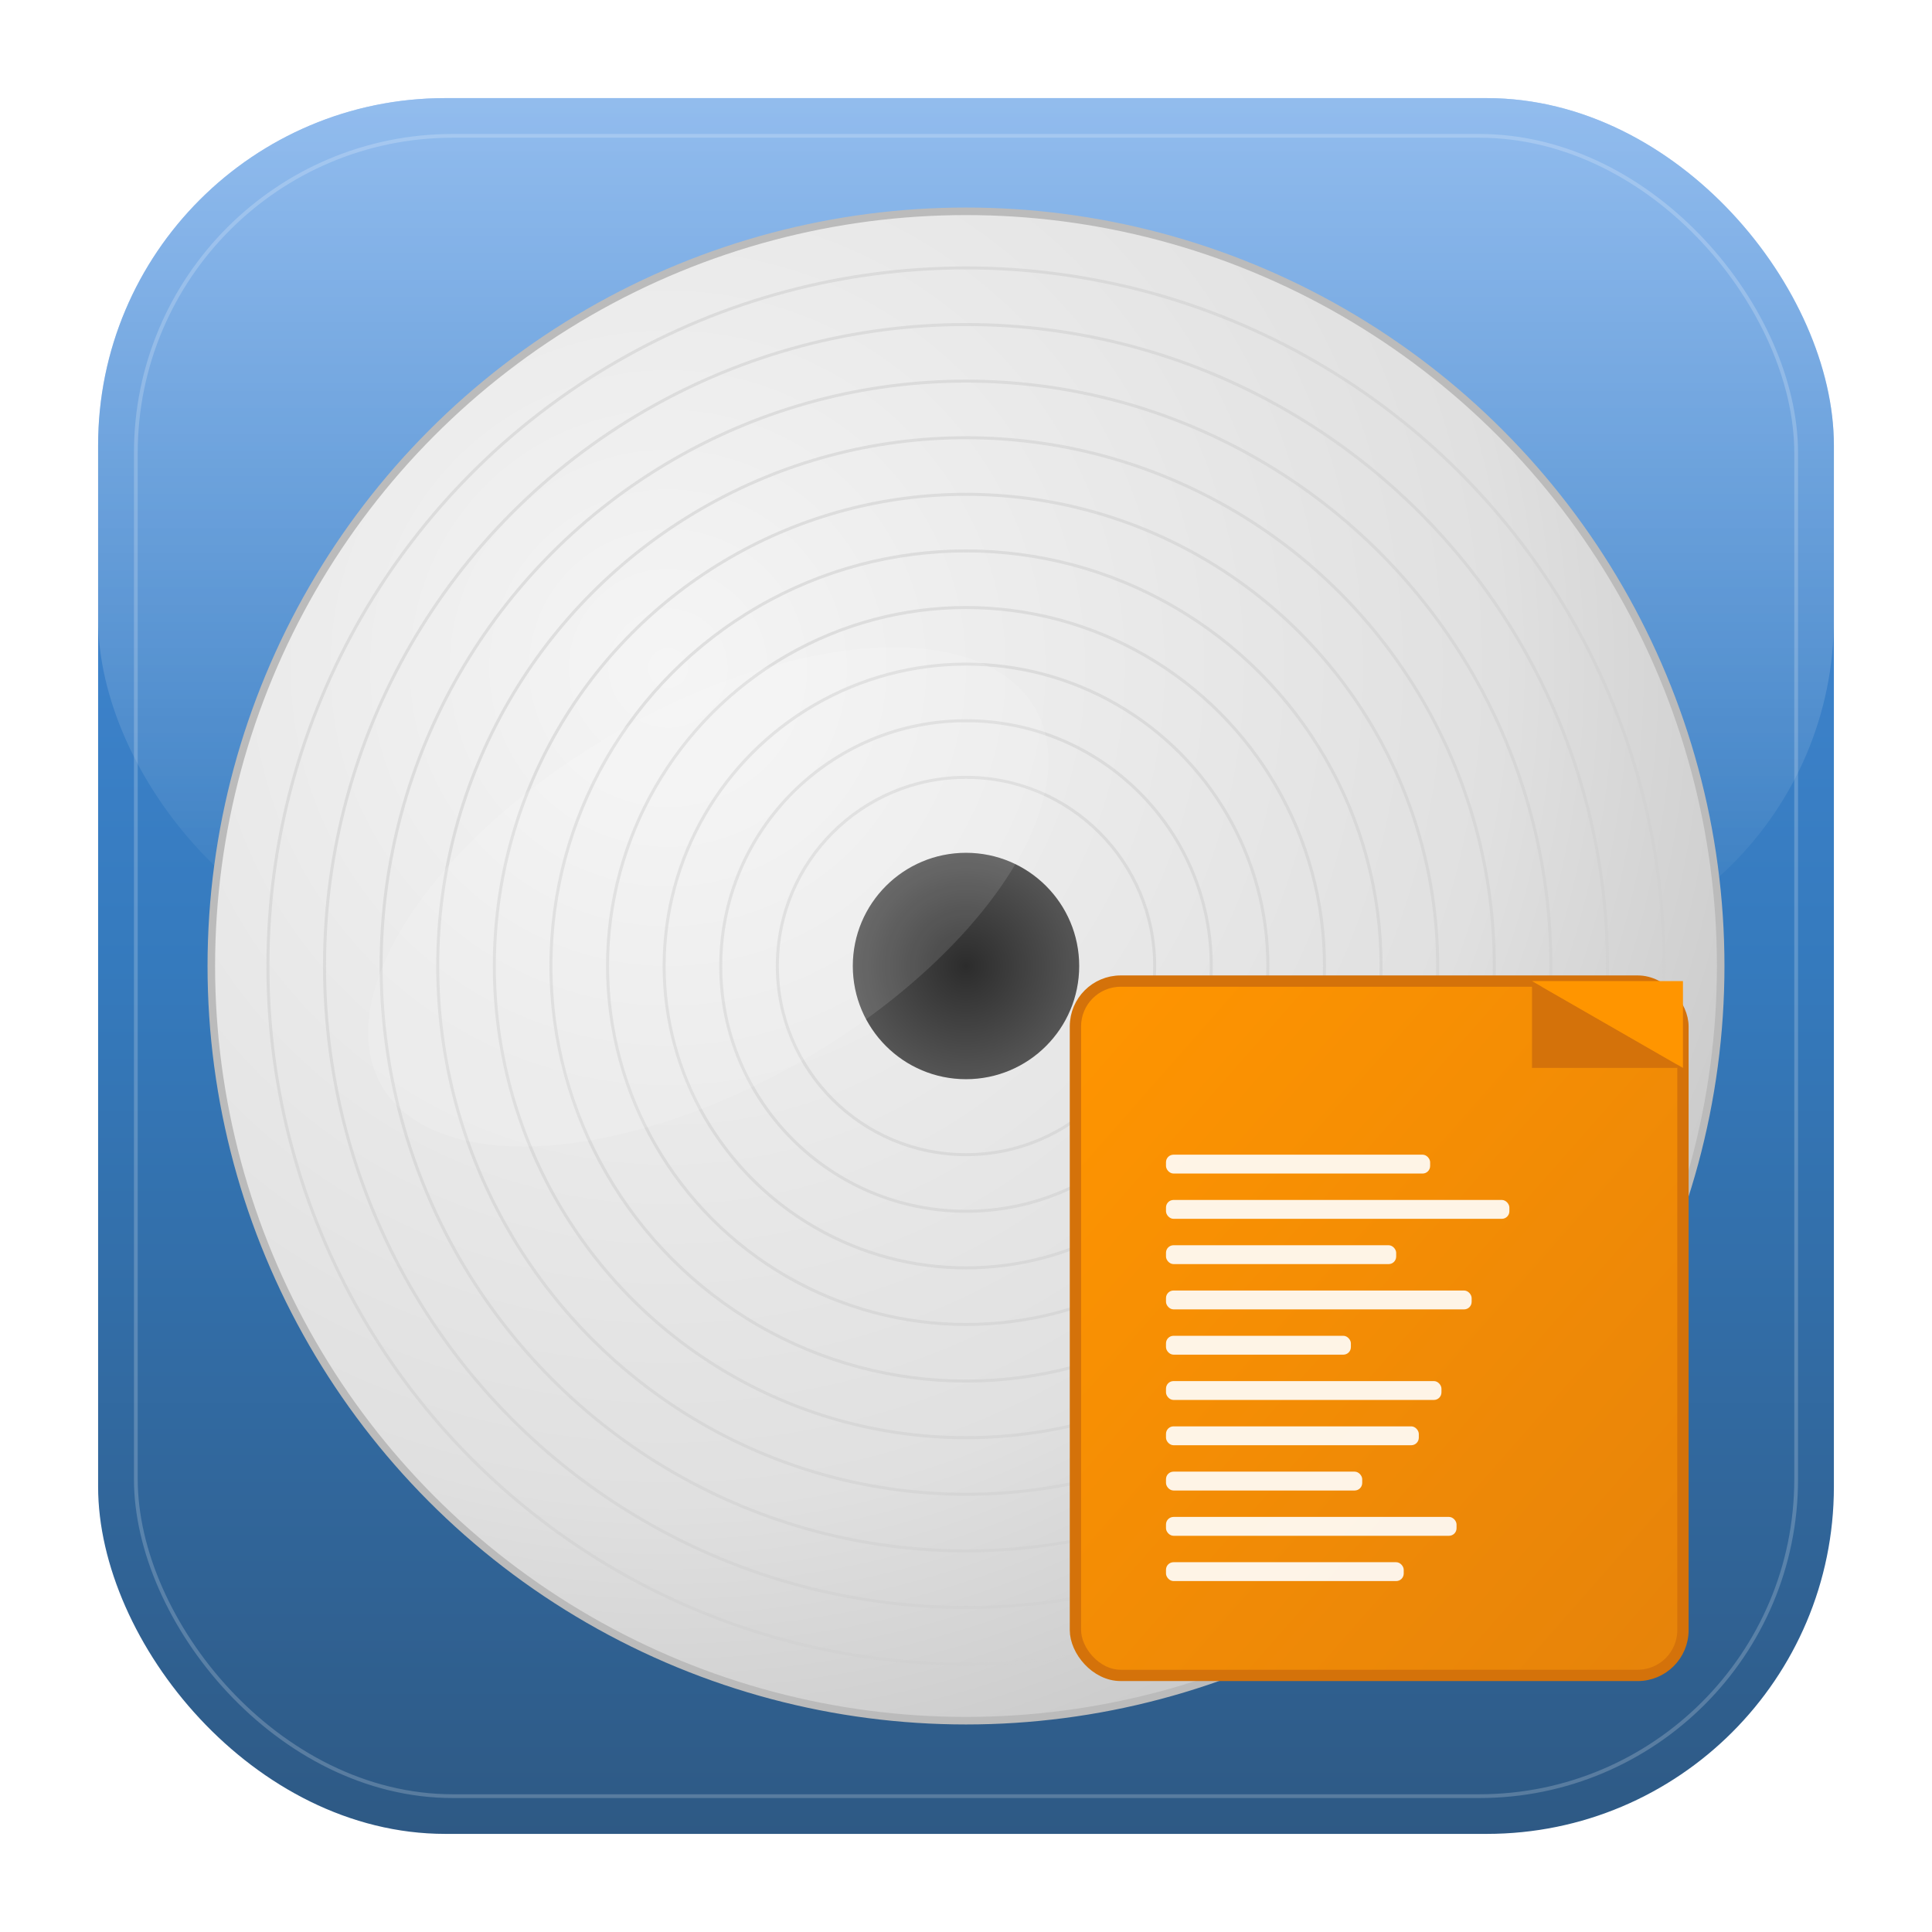 <?xml version="1.0" encoding="UTF-8"?>
<svg width="512" height="512" viewBox="0 0 512 512" xmlns="http://www.w3.org/2000/svg">
  <defs>
    <!-- Blue button background gradient -->
    <linearGradient id="buttonGradient" x1="0%" y1="0%" x2="0%" y2="100%">
      <stop offset="0%" style="stop-color:#4A90E2;stop-opacity:1" />
      <stop offset="50%" style="stop-color:#357ABD;stop-opacity:1" />
      <stop offset="100%" style="stop-color:#2E5984;stop-opacity:1" />
    </linearGradient>
    
    <!-- Top highlight for 3D effect -->
    <linearGradient id="topHighlight" x1="0%" y1="0%" x2="0%" y2="100%">
      <stop offset="0%" style="stop-color:#ffffff;stop-opacity:0.4" />
      <stop offset="100%" style="stop-color:#ffffff;stop-opacity:0" />
    </linearGradient>
    
    <!-- DVD disc gradient -->
    <radialGradient id="discGradient" cx="0.3" cy="0.3" r="0.8">
      <stop offset="0%" style="stop-color:#f5f5f5;stop-opacity:1" />
      <stop offset="70%" style="stop-color:#e0e0e0;stop-opacity:1" />
      <stop offset="100%" style="stop-color:#c8c8c8;stop-opacity:1" />
    </radialGradient>
    
    <!-- Center hole gradient -->
    <radialGradient id="centerHole" cx="0.5" cy="0.5" r="0.5">
      <stop offset="0%" style="stop-color:#2c2c2c;stop-opacity:1" />
      <stop offset="100%" style="stop-color:#555555;stop-opacity:1" />
    </radialGradient>
    
    <!-- Orange file icon gradient -->
    <linearGradient id="fileGradient" x1="0%" y1="0%" x2="100%" y2="100%">
      <stop offset="0%" style="stop-color:#FF9500;stop-opacity:1" />
      <stop offset="100%" style="stop-color:#E6830A;stop-opacity:1" />
    </linearGradient>
    
    <!-- Shadow filters -->
    <filter id="buttonShadow" x="-20%" y="-20%" width="140%" height="140%">
      <feDropShadow dx="0" dy="8" stdDeviation="12" flood-color="#000000" flood-opacity="0.25"/>
    </filter>
    
    <filter id="discShadow" x="-50%" y="-50%" width="200%" height="200%">
      <feDropShadow dx="0" dy="2" stdDeviation="4" flood-color="#000000" flood-opacity="0.2"/>
    </filter>
    
    <filter id="fileShadow" x="-50%" y="-50%" width="200%" height="200%">
      <feDropShadow dx="1" dy="2" stdDeviation="2" flood-color="#000000" flood-opacity="0.3"/>
    </filter>
  </defs>
  
  <!-- Main button background with rounded corners -->
  <rect x="26" y="26" width="460" height="460" rx="92" ry="92" 
        fill="url(#buttonGradient)" 
        filter="url(#buttonShadow)"/>
  
  <!-- Top highlight for 3D effect -->
  <rect x="26" y="26" width="460" height="230" rx="92" ry="92" 
        fill="url(#topHighlight)"/>
  
  <!-- Inner shadow/border for depth -->
  <rect x="36" y="36" width="440" height="440" rx="84" ry="84" 
        fill="none" 
        stroke="rgba(255,255,255,0.2)" 
        stroke-width="1"/>
  
  <!-- DVD disc centered (enlarged to almost button edge) -->
  <g transform="translate(256, 256)">
    <!-- Main disc -->
    <circle cx="0" cy="0" r="200" 
            fill="url(#discGradient)" 
            stroke="#bbb" 
            stroke-width="2"
            filter="url(#discShadow)"/>
    
    <!-- Data tracks (concentric circles) -->
    <circle cx="0" cy="0" r="185" fill="none" stroke="#d0d0d0" stroke-width="0.8" opacity="0.6"/>
    <circle cx="0" cy="0" r="170" fill="none" stroke="#d0d0d0" stroke-width="0.8" opacity="0.6"/>
    <circle cx="0" cy="0" r="155" fill="none" stroke="#d0d0d0" stroke-width="0.8" opacity="0.6"/>
    <circle cx="0" cy="0" r="140" fill="none" stroke="#d0d0d0" stroke-width="0.8" opacity="0.6"/>
    <circle cx="0" cy="0" r="125" fill="none" stroke="#d0d0d0" stroke-width="0.8" opacity="0.6"/>
    <circle cx="0" cy="0" r="110" fill="none" stroke="#d0d0d0" stroke-width="0.8" opacity="0.6"/>
    <circle cx="0" cy="0" r="95" fill="none" stroke="#d0d0d0" stroke-width="0.8" opacity="0.6"/>
    <circle cx="0" cy="0" r="80" fill="none" stroke="#d0d0d0" stroke-width="0.8" opacity="0.6"/>
    <circle cx="0" cy="0" r="65" fill="none" stroke="#d0d0d0" stroke-width="0.8" opacity="0.6"/>
    <circle cx="0" cy="0" r="50" fill="none" stroke="#d0d0d0" stroke-width="0.8" opacity="0.6"/>
    
    <!-- Center hole -->
    <circle cx="0" cy="0" r="30" fill="url(#centerHole)"/>
    
    <!-- Subtle disc shine -->
    <ellipse cx="-50" cy="-50" rx="100" ry="50" 
             fill="rgba(255,255,255,0.12)" 
             transform="rotate(-30)"/>
  </g>
  
  <!-- Large file icon (repositioned so bottom-right stays inside blue button) -->
  <g transform="translate(285, 260)">
    <!-- Orange file icon (75% wider = 161px width, 184px height) -->
    <rect x="0" y="0" width="161" height="184" rx="12" ry="12" 
          fill="url(#fileGradient)" 
          stroke="#D4720A" 
          stroke-width="3"
          filter="url(#fileShadow)"/>
    
    <!-- File corner fold -->
    <path d="M 121 0 L 121 23 L 161 23 Z" fill="#D4720A"/>
    <path d="M 121 0 L 161 23 L 161 0 Z" fill="#FF9500"/>
    
    <!-- Document lines (spread across wider file) -->
    <rect x="24" y="46" width="70" height="5" rx="2" fill="white" opacity="0.9"/>
    <rect x="24" y="58" width="91" height="5" rx="2" fill="white" opacity="0.9"/>
    <rect x="24" y="70" width="61" height="5" rx="2" fill="white" opacity="0.9"/>
    <rect x="24" y="82" width="81" height="5" rx="2" fill="white" opacity="0.9"/>
    <rect x="24" y="94" width="49" height="5" rx="2" fill="white" opacity="0.9"/>
    <rect x="24" y="106" width="73" height="5" rx="2" fill="white" opacity="0.9"/>
    <rect x="24" y="118" width="67" height="5" rx="2" fill="white" opacity="0.9"/>
    <rect x="24" y="130" width="52" height="5" rx="2" fill="white" opacity="0.9"/>
    <rect x="24" y="142" width="77" height="5" rx="2" fill="white" opacity="0.9"/>
    <rect x="24" y="154" width="63" height="5" rx="2" fill="white" opacity="0.9"/>
  </g>
</svg>
